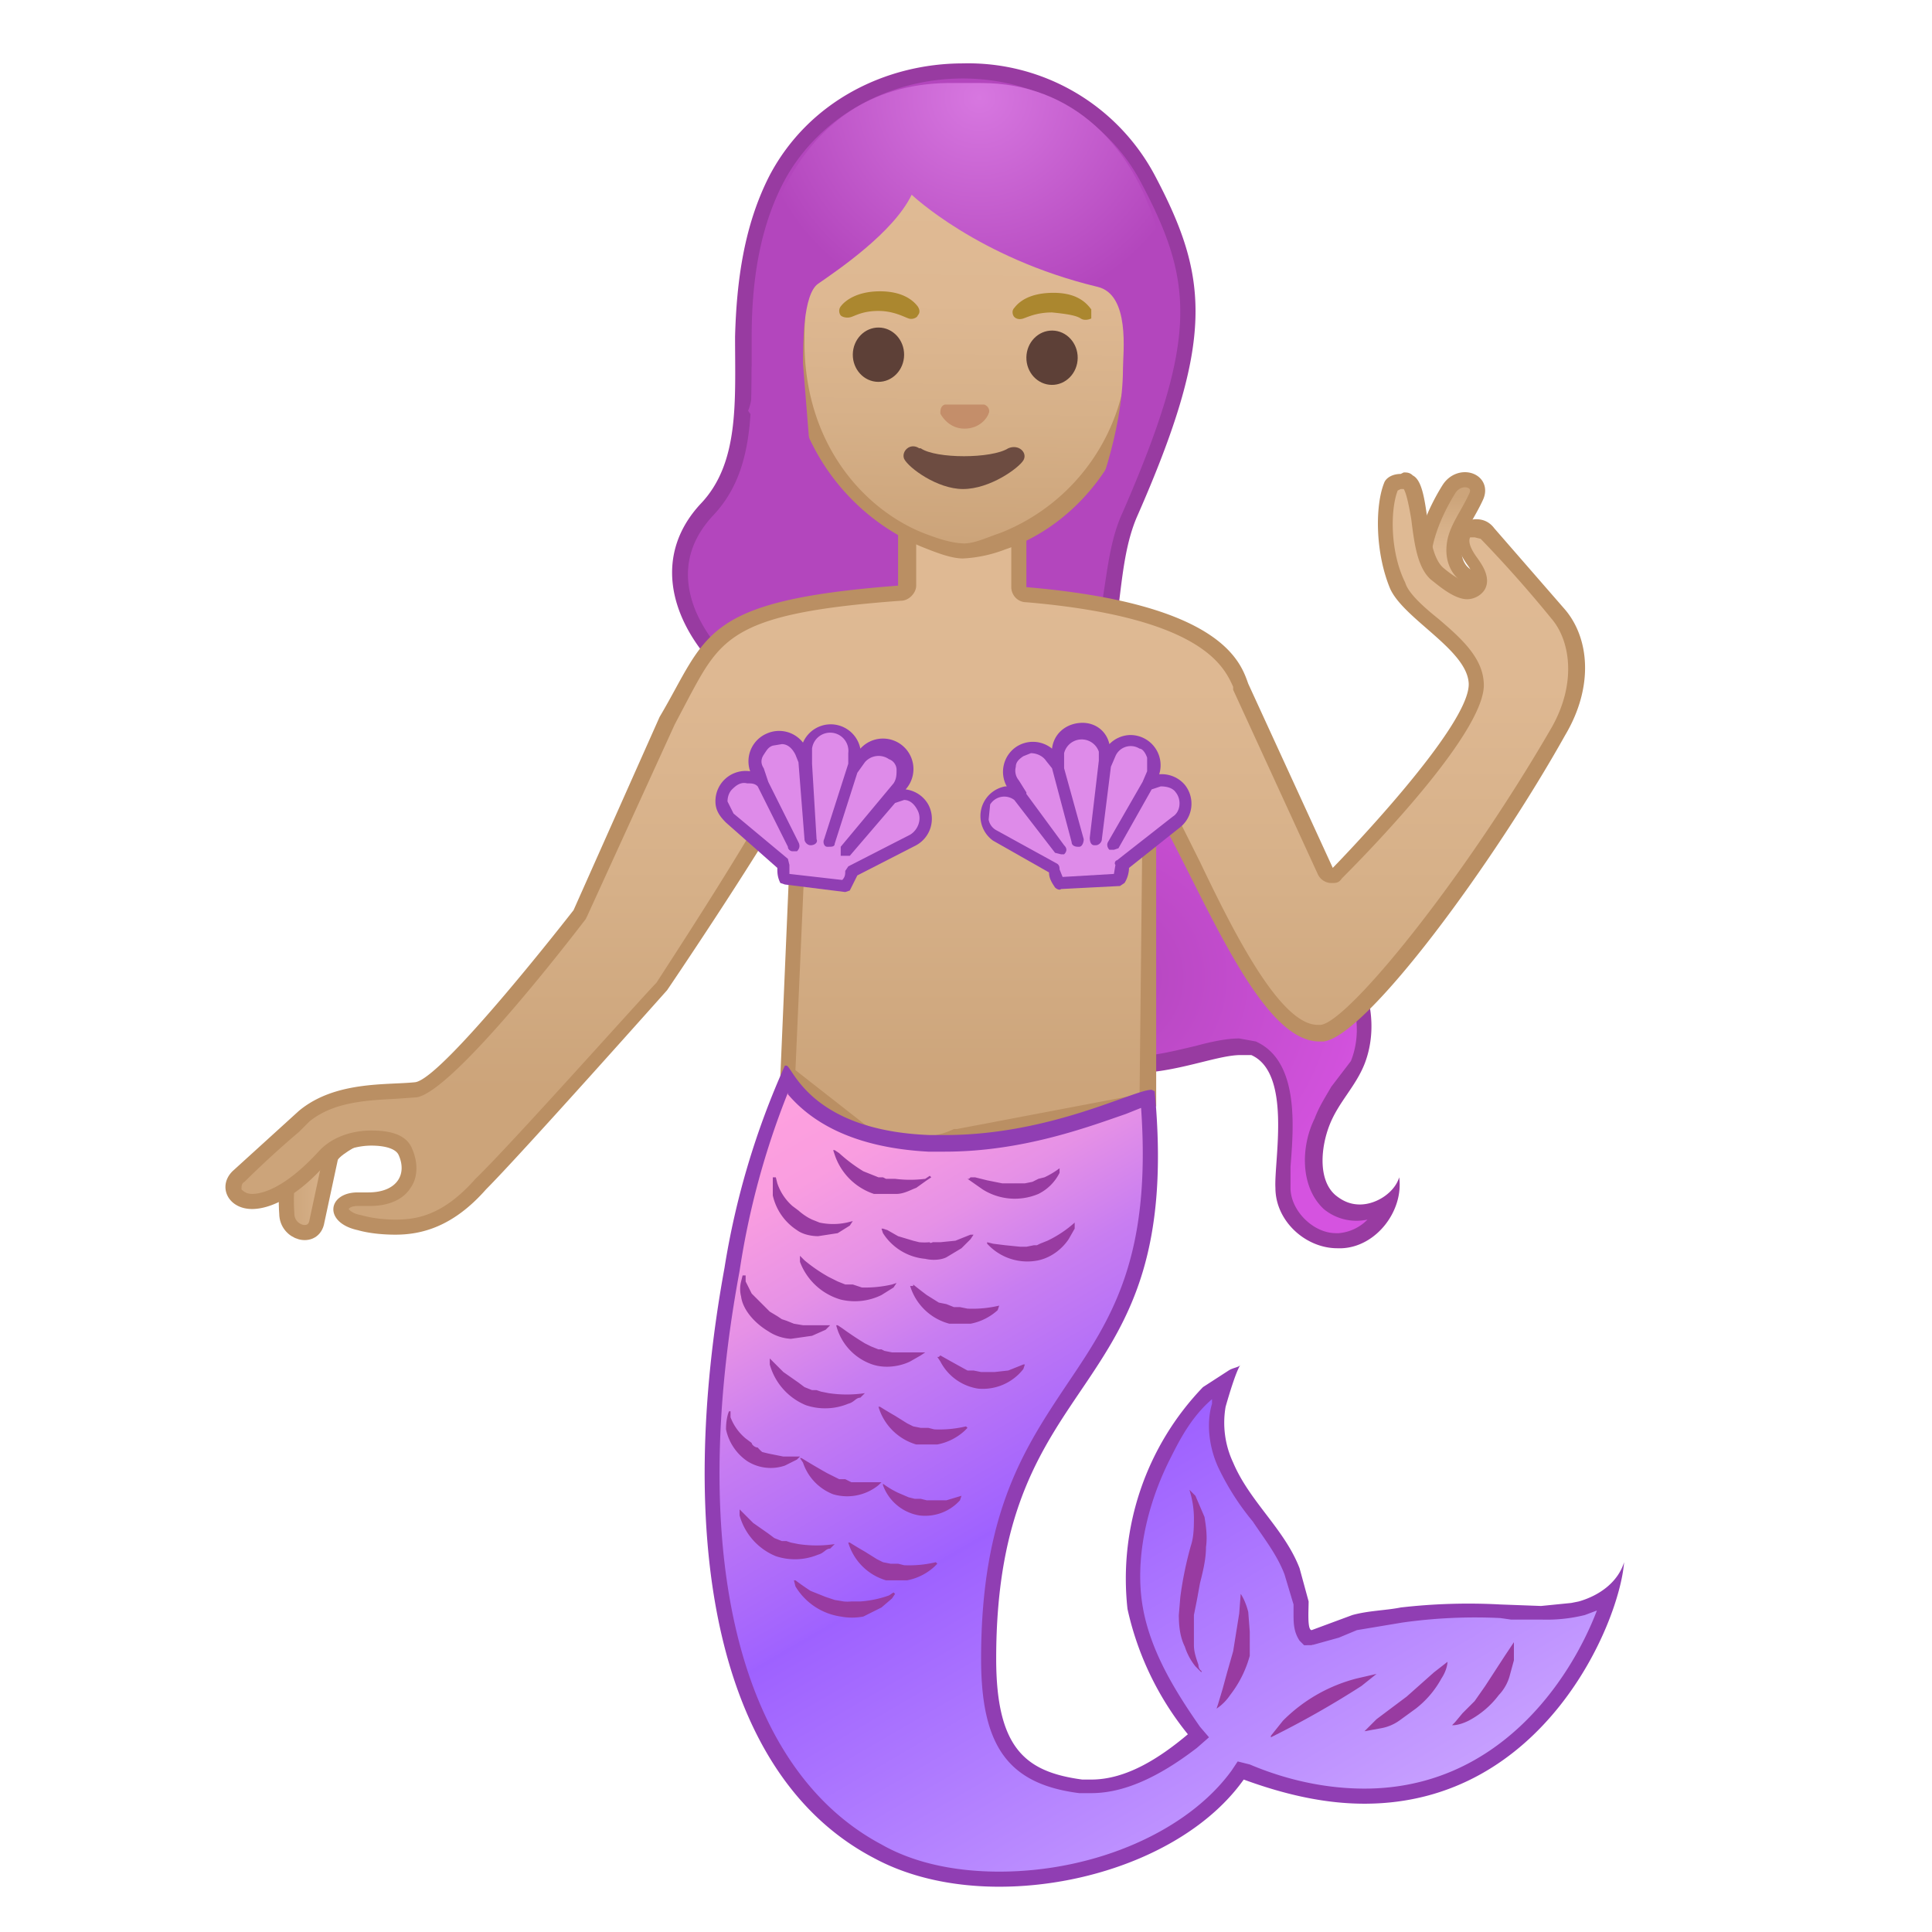 <svg viewBox="0 0 128 128" xmlns="http://www.w3.org/2000/svg" xmlns:xlink="http://www.w3.org/1999/xlink"><linearGradient id="a" x1="19" x2="26.6" y1="77.3" y2="77.3" gradientUnits="userSpaceOnUse"><stop stop-color="#CCA47A" offset="0"/><stop stop-color="#D6B088" offset=".3"/><stop stop-color="#DEB892" offset=".6"/><stop stop-color="#E0BB95" offset="1"/></linearGradient><path d="M19 80.4c0 1.3 1.8 1.8 2 .5l.9-4.2c.3-1 4.9-2.7 4.7-3-.2-.3-1.3-.4-1.6-.6-.9-.4-2.8.1-3.6.6-2.5 1.1-2.5 5.4-2.4 6.7z" fill="url(#a)" stroke="#BA8F63" stroke-linecap="round" stroke-linejoin="round" stroke-miterlimit="10"/><radialGradient id="b" cx="72.6" cy="65.7" r="18.6" gradientTransform="rotate(-14.3 69.2 62.1)" gradientUnits="userSpaceOnUse"><stop stop-color="#B346BD" offset="0"/><stop stop-color="#D553E0" offset="1"/></radialGradient><path d="M88.6 82.3a3.8 3.8 0 0 1-3.6-3.5v-1.4c.3-2.7.6-6.7-1.9-7.8l-1-.2c-.7 0-1.6.3-2.6.5-1.4.4-3 .8-4.5.8-3.7 0-6.3-2.3-8-7a7 7 0 0 0-5.4-4c-.7-.2-1.4-.2-2-.2-2.1 0-3.5 0-4.6-2.4-.9-1.9.6-3.2 3-4.9.7-.6 1.5-1.1 2-1.7l1.1-1.3 1.8-2a10.1 10.1 0 0 1 7.7-2.7c2.9.2 5.5 2 6.7 4.4.6 1.3.9 2.8 1.2 4.2.4 2.3.9 4.6 2.6 6.2 1 1 2.5 1.6 3.8 2.1 1 .5 2 .8 2.9 1.5 2.3 1.6 3.2 5 2.1 7.6l-1.1 2-1.2 2c-.7 1.7-.8 4 .6 5.2.5.5 1.2.7 1.9.7s1.3-.2 1.9-.5a4 4 0 0 1-.6 1c-.7.9-1.6 1.4-2.5 1.4h-.3z" fill="url(#b)"/><path d="M69.8 45h.8a8 8 0 0 1 6.2 4.1 17 17 0 0 1 1.2 4c.4 2.4.9 4.8 2.7 6.6 1.2 1 2.6 1.6 4 2.2 1 .4 2 .8 2.8 1.4 2 1.5 3 4.5 2 7L88.2 72c-.4.7-.8 1.3-1.1 2.1-.9 1.8-1 4.5.6 6a3.4 3.4 0 0 0 2.9.7 3 3 0 0 1-1.9.9h-.2c-1.5 0-3-1.5-3-3v-1.4c.2-2.6.6-7-2.3-8.3l-1.1-.2c-.8 0-1.8.2-2.9.5-1.3.3-2.8.7-4.3.7-2.2 0-5.3-.7-7.6-6.6a7.5 7.5 0 0 0-5.7-4.4l-2.2-.1c-2 0-3 0-4-2-.7-1.7.5-2.8 2.7-4.4a14 14 0 0 0 3.3-3.1l1.8-2a9.7 9.7 0 0 1 6.5-2.6m0-1c-2.7 0-5.3 1-7.3 3L59.6 50c-1.8 2-6.6 3.8-5 7.3 1.6 3.5 4 2.4 7 2.7 2 .3 4.2 2 4.9 3.8 2.2 5.9 5.4 7.3 8.5 7.3 2.9 0 5.6-1.2 7.2-1.2h.7c2.7 1.2 1.5 7 1.6 8.8 0 2.2 2 4 4.1 4h.3c2.3-.1 4.1-2.5 3.8-4.7-.3 1-1.5 1.8-2.6 1.8-.6 0-1.1-.2-1.6-.6-1.2-1-1-3.2-.4-4.7s1.7-2.5 2.3-4c1.1-2.8.2-6.4-2.3-8.2-2-1.5-4.8-1.8-6.7-3.5-2.6-2.6-2-7-3.7-10.3a9 9 0 0 0-8-4.7z" fill="#983BA1"/><path d="M60.8 49.3c-6.6 0-13.1-3.8-15.2-8.6a6 6 0 0 1 1.2-6.9c2.4-2.5 2.4-6.1 2.4-10v-1.5c.1-4.3.8-7.7 2.3-10.4 2.3-4.4 7-7.2 12.3-7.2a14 14 0 0 1 12.3 7.1c3.5 6.7 3.8 10.7-1.2 22.3-.8 1.7-1 3.5-1.2 5.3-.7 5.1-1.3 10-12.4 10l-.5-.1z" fill="#B346BD"/><path d="M63.8 4.2v1c5 0 9.6 2.7 11.8 6.9 3.5 6.6 3.8 10.3-1.2 21.8-.8 1.7-1 3.6-1.3 5.5-.6 5-1.1 9.4-11.8 9.4h-.5c-5.5-.1-12.5-3.2-14.7-8.3-.7-1.7-1-4 1.1-6.3 2.6-2.7 2.6-6.4 2.6-10.3v-1.6c0-4.2.7-7.5 2.1-10.2 2.2-4.2 6.8-6.9 11.9-6.9v-1m0 0c-5.1 0-10.2 2.5-12.8 7.4-1.7 3.3-2.2 7-2.3 10.7 0 4.3.3 8.4-2.3 11.1-6 6.5 3.4 16.3 14.4 16.4h.5c15.6 0 11.4-9.3 14-15.5 5.2-11.8 4.8-15.9 1.2-22.7a14 14 0 0 0-12.7-7.4z" fill="#983BA1"/><linearGradient id="c" x1="96.5" x2="96.5" y1="32.9" y2="39.2" gradientUnits="userSpaceOnUse"><stop stop-color="#CCA47A" offset="0"/><stop stop-color="#D6B088" offset=".3"/><stop stop-color="#DEB892" offset=".6"/><stop stop-color="#E0BB95" offset="1"/></linearGradient><path d="M96 32.4c.7-1.1 2.3-.6 1.8.5s-1.2 2-1.4 2.9 0 1.8.7 2.3l.9.5c.3.2.6.5.6.9 0 .3-.2.6-.5.8s-.6.2-1 .1a3 3 0 0 1-2.3-1.3c-1.4-2.1.5-5.6 1.2-6.7z" fill="url(#c)" stroke="#BA8F63" stroke-linecap="round" stroke-linejoin="round" stroke-miterlimit="10"/><linearGradient id="d" x1="59.9" x2="59.9" y1="27.5" y2="72.2" gradientUnits="userSpaceOnUse"><stop stop-color="#E0BB95" offset="0"/><stop stop-color="#DEB892" offset=".4"/><stop stop-color="#D6B088" offset=".7"/><stop stop-color="#CCA47A" offset="1"/></linearGradient><path d="M26.2 81.3c-.9 0-1.7-.1-2.4-.3-1-.2-1.3-.6-1.3-1 0-.2.4-.6 1.1-.6h.9c1 0 1.8-.3 2.2-1 .5-.5.5-1.3.1-2.1-.3-.7-1.4-1-2.2-1-1.3 0-2.5.5-3.2 1.3-2.3 2.6-4 3-4.7 3-.6 0-1-.2-1.2-.6-.1-.4 0-.8.3-1 .7-.9 2.3-2.3 3.6-3.4l.7-.6c1.7-1.5 4.2-1.6 6-1.7l1.4-.1a55 55 0 0 0 10.9-11.6v-.1c0-.1 3.3-7 5.8-12.8l1-1.8c2.2-4 3.2-5.8 14.4-6.6.3 0 .5-.3.5-.5v-3.4h7.5v3.4c0 .3.2.5.5.5 12 1.1 13.5 4.6 14 6l.2.2a27210.9 27210.9 0 0 0 6 12.5l.4-.1c1-1 9.5-9.8 9.2-12.7-.1-1.5-1.5-2.7-2.9-3.9-1-.8-2-1.7-2.3-2.5-1-2.3-1-5.2-.4-6.6 0-.1.2-.3.6-.3l.4.1c.3.2.5 1.5.6 2.4.2 1.5.5 3 1.3 3.7.7.6 1.5 1 2 1 .3 0 .6 0 .7-.3.3-.5 0-1-.4-1.5-.6-.8-.8-1.5-.6-1.9.2-.3.5-.4.8-.4.3 0 .6.2.8.4.5.7 1.2 1.4 2 2.2l2.7 3.1c1.3 1.6 1.8 4.5 0 7.7-5 8.9-13.2 19.8-15.7 20h-.2c-2.8 0-5.8-6.1-8.3-11-.6-1.5-1.3-2.8-1.9-4l-.4-.2h-.2c-.2 0-.3.2-.3.5L76 72.9l-12.5 2.4c-.9.4-1.8.5-2.8.5-1.3 0-2.7-.3-3.7-.9l-4.8-3.8.7-18.4c0-.3-.1-.5-.3-.6h-.2a301.9 301.9 0 0 1-8.6 13.2c0 .1-9.7 11-12 13.2a7.1 7.1 0 0 1-5.6 2.8z" fill="url(#d)"/><path d="M92.9 32.4h.1c.2.3.4 1.4.5 2 .2 1.6.4 3.2 1.3 4 .4.3 1.5 1.3 2.4 1.3.5 0 1-.3 1.2-.7.4-.8-.3-1.7-.5-2-.6-.8-.6-1.2-.5-1.4h.3l.4.1a83 83 0 0 1 4.7 5.3c1.2 1.4 1.7 4.2 0 7.2-5.9 10.2-13.5 19.5-15.3 19.7h-.2c-2.5 0-5.6-6.2-7.8-10.8l-2-4a1 1 0 0 0-1-.4 1 1 0 0 0-.8 1l-.2 18.8-12.1 2.3h-.2a5 5 0 0 1-2.4.5c-1.3 0-2.5-.3-3.5-.8l-4.6-3.6.8-18.2a1 1 0 0 0-1-1 1 1 0 0 0-1 .4c-2.3 4.3-7.5 12.2-8 13-.8.8-9.8 10.9-12 13-2.2 2.5-4 2.7-5.3 2.7-.8 0-1.6-.1-2.3-.3-.6-.1-.8-.4-.8-.4s.1-.2.6-.2h.8c1.2 0 2.2-.4 2.7-1.2.5-.7.5-1.7.1-2.6-.4-1-1.6-1.2-2.7-1.2-1.4 0-2.7.5-3.5 1.4-2.3 2.5-3.8 2.8-4.4 2.8-.4 0-.6-.2-.7-.3 0-.2 0-.4.2-.5a62 62 0 0 1 3.6-3.3l.7-.7c1.6-1.3 3.8-1.4 5.7-1.5l1.4-.1c2-.3 7.9-7.5 11.2-11.8l.1-.2L44.7 48l1-1.9c2.1-3.9 3-5.5 14-6.3.5 0 1-.5 1-1V36H67v2.9c0 .5.4 1 1 1 11.7 1 13.1 4.3 13.7 5.6v.2l5.6 12.2a1 1 0 0 0 1 .6c.2 0 .4 0 .6-.3 2.3-2.3 9.7-10 9.4-13-.1-1.7-1.6-3-3-4.2-1-.8-2-1.7-2.2-2.4-1-2-1-4.8-.5-6.1l.2-.1m0-1c-.6 0-1 .3-1.1.6-.6 1.5-.6 4.6.4 7 .9 2 5 4 5.2 6.2.3 2.8-9 12.3-9 12.3l-5.6-12.2C82.2 43.9 81 40 68 38.9v-4h-8.5v3.9c-13.1 1-12.6 3.3-15.8 8.7L38 60.3s-8.7 11.2-10.5 11.4c-1.9.2-5.3-.1-7.7 1.9l-4.4 4c-1 1-.3 2.5 1.3 2.5 1.2 0 3-.8 5-3.1.8-.8 2-1.1 2.9-1.1.9 0 1.6.2 1.8.6.6 1.3-.1 2.5-2 2.5h-.7c-2 0-2.3 2 0 2.5.7.2 1.6.3 2.5.3 1.7 0 3.8-.5 6-3 2.3-2.3 12-13.2 12-13.2s5.7-8.4 8.3-13l-.8 18.7 5 4a8.2 8.2 0 0 0 6.9.5l13-2.5V53.7C79.9 59.6 83.5 69 87.4 69h.3c2.9-.4 11.3-11.9 16-20.3 1.9-3.2 1.6-6.4 0-8.3L99 35c-.3-.4-.7-.6-1.2-.6-1 0-2 1-.6 3 .6.8.5 1.2.2 1.2-.4 0-1.1-.4-1.8-1-1.3-1.2-.8-5.5-2-6.1-.2-.2-.4-.2-.6-.2z" fill="#BA8F63"/><linearGradient id="e" x1="45.9" x2="45.9" y1="38.9" y2="12.4" gradientTransform="scale(-1 1) rotate(-.7 -256.7 8810.4)" gradientUnits="userSpaceOnUse"><stop stop-color="#CCA47A" offset="0"/><stop stop-color="#D6B088" offset=".3"/><stop stop-color="#DEB892" offset=".6"/><stop stop-color="#E0BB95" offset="1"/></linearGradient><path d="M63.8 36c-.8 0-1.7 0-2.6-.4-4-1.4-8.5-5.7-8.4-13.2C52.8 12.4 58.9 9 64 9h.1c5.2 0 11.2 3.7 11 13.7a13 13 0 0 1-8.7 13c-.9.3-1.7.3-2.5.3z" fill="url(#e)"/><path d="M64 9.2V9h.1c5 1 10.7 3.8 10.6 13.5a13.3 13.3 0 0 1-8.4 12.8c-.9.3-1.7.7-2.4.7-.8 0-1.7-.3-2.5-.6-3.8-1.4-8.2-5.7-8.1-13C53.3 12.8 59 9.2 64 9.2M64 8c-6 0-11.6 4.7-11.7 14.2a14.4 14.4 0 0 0 8.7 14c1 .4 2 .8 2.8.8a9 9 0 0 0 2.8-.6c4.2-1.4 9-6 9-13.6.2-9.6-5.4-14.2-11.4-14.3V8H64z" fill="#BA8F63"/><defs><path id="f" d="M78.1 34.4s-.6-15.8-1.2-18.3C75.3 9.6 71 5.5 65 5.5h-1.7c-11-.2-13 11-13.3 13.5-.2 2.5-.2 5.7-.2 7.1 0 3.4-7.4 7.7-7.4 7.7l35.7.6z"/></defs><clipPath id="g"><use xlink:href="#f"/></clipPath><g clip-path="url(#g)"><radialGradient id="h" cx="45.2" cy="9.6" r="14.9" gradientTransform="matrix(-1 -.013 -.012 .964 110.2 -2.2)" gradientUnits="userSpaceOnUse"><stop stop-color="#D777E0" offset="0"/><stop stop-color="#B346BD" offset="1"/></radialGradient><path d="M49.4 26.9c1-5.4.5-7.3.8-9.2.3-1.7 2-12.6 14-12.4C77.9 5.5 77.4 18 77.4 18v4.5s-.5 2.7-2 5.8-3 5.2-3 5.2 2-4.7 2-9.1c0-1 .5-4.9-1.7-5.4-7.9-1.9-12.3-6.1-12.3-6.1-1.2 2.5-4.9 5-6.2 5.9-1 .7-1 4-1 5.3l.5 6.2c-1.3-.9-3.7-2-4.3-3.4z" fill="url(#h)"/></g><path d="M62.6 26.8h2.6c.3.1.4.4.3.6-.1.3-.6 1-1.6 1s-1.5-.8-1.6-1c0-.2 0-.5.3-.6z" fill="#C48E6A"/><ellipse transform="rotate(-89.3 69.7 23.7)" cx="69.7" cy="23.7" rx="1.8" ry="1.7" fill="#5D4037"/><ellipse transform="rotate(-89.3 58.2 23.5)" cx="58.2" cy="23.5" rx="1.8" ry="1.7" fill="#5D4037"/><path d="M67.2 20.4c.3-.4 1-1 2.6-1s2.2.7 2.5 1.1v.6s-.4.2-.7 0-.9-.3-1.9-.4c-1 0-1.6.3-1.9.4s-.5 0-.6-.1c-.1-.1-.2-.4 0-.6zm-11.5-.1c.3-.4 1.1-1 2.6-1s2.2.6 2.5 1c.2.3.1.5 0 .6 0 .1-.3.3-.6.2s-1-.5-2-.5-1.5.3-1.8.4-.6 0-.7-.1a.5.5 0 0 1 0-.6z" fill="#AB872F"/><path d="M61 29.7c1 .7 4.7.7 5.8 0 .7-.3 1.3.3 1 .8s-2.2 1.9-4 1.9c-1.7 0-3.6-1.4-3.9-2-.2-.5.4-1.1 1-.7z" fill="#6D4C41"/><path d="M61.5 53.3a2 2 0 0 0-1.5-1 2 2 0 0 0-3-2.7 2 2 0 0 0-3.8-.4 2 2 0 0 0-2.4-.6 2 2 0 0 0-1.1 2.5 2 2 0 0 0-2.3 2c0 .6.3 1 .7 1.4l3.4 3c0 .3 0 .6.2 1l.3.1 4 .5.3-.1.5-1 3.9-2a2 2 0 0 0 .8-2.7z" fill="#903EB3"/><path d="M60.3 55.3l-4.1 2.1-.2.3c0 .2 0 .4-.2.6l-3.5-.4v-.6l-.1-.4-3.6-3-.4-.8c0-.3.1-.6.3-.8.3-.3.6-.5 1-.4.3 0 .5 0 .7.2l2 4c0 .2.2.3.3.3h.3c.2-.2.2-.4.1-.6l-2-4-.3-.9c-.2-.3-.2-.6 0-.9s.3-.5.6-.6l.6-.1c.4 0 .7.3.9.7l.2.5.4 5.1c0 .2.2.4.4.4.3 0 .5-.2.4-.4l-.3-5v-1a1.2 1.2 0 0 1 2.4.3v.7l-1.6 5c-.1.2 0 .5.2.5h.1c.2 0 .4 0 .4-.2l1.5-4.7.5-.7a1.2 1.2 0 0 1 1.6-.2c.3.1.5.4.5.7 0 .3 0 .6-.2.9l-.5.6-3 3.6v.6h.6l3-3.5.6-.2c.4 0 .7.3.9.7.3.6 0 1.3-.5 1.6z" fill="#DE8BE9"/><path d="M78.5 52a2 2 0 0 0-1.7-.7 2 2 0 0 0-2-2.6 2 2 0 0 0-1.3.6c-.2-.9-1-1.5-2-1.4s-1.7.8-1.8 1.7a2 2 0 0 0-2.4-.1 2 2 0 0 0-.6 2.6h-.1a2 2 0 0 0-.8 3.6l3.7 2.1c0 .4.2.7.4 1 .1.1.3.2.4.1l3.9-.2.3-.2c.2-.3.3-.7.3-1l3.4-2.7a2 2 0 0 0 .3-2.8z" fill="#903EB3"/><path d="M77.7 54.1L74 57c-.1 0-.2.2-.1.3l-.1.6-3.4.2-.2-.5c0-.1 0-.3-.2-.4L66 55a1 1 0 0 1-.5-.7l.1-1a1.1 1.1 0 0 1 1.6-.3l2.7 3.5.4.1h.2c.2-.2.2-.4 0-.6L68 52.6v-.1l-.5-.8a1 1 0 0 1-.2-.9c0-.3.2-.5.5-.7l.5-.2c.4 0 .8.2 1 .5l.4.5 1.3 4.9c0 .2.2.3.4.3h.1c.2 0 .3-.3.3-.5l-1.3-4.7v-1a1.2 1.2 0 0 1 2.3-.1v.6l-.6 5.1c0 .3.1.5.3.5h.1c.2 0 .4-.2.4-.4l.6-4.8.3-.7a1.1 1.1 0 0 1 1.6-.5c.2 0 .4.3.5.6v.9l-.3.7-2.3 4c-.1.2 0 .4.1.5h.3l.3-.1 2.2-3.9.6-.2c.4 0 .8.1 1 .4.4.5.3 1.3-.2 1.6z" fill="#DE8BE9"/><linearGradient id="i" x1="55.1" x2="88" y1="69.7" y2="126.2" gradientUnits="userSpaceOnUse"><stop stop-color="#FFA1DE" offset="0"/><stop stop-color="#F99DE0" offset=".1"/><stop stop-color="#E691E6" offset=".2"/><stop stop-color="#C87DF1" offset=".3"/><stop stop-color="#9F62FF" offset=".5"/><stop stop-color="#9E61FF" offset=".5"/><stop stop-color="#B98AFF" offset=".8"/><stop stop-color="#CBA6FF" offset="1"/></linearGradient><path d="M66.2 124.5c-3 0-5.9-.6-8-1.8-9.7-5.1-13.3-19.5-9.7-38.6.7-4 1.8-9 3.6-12.6.8 1.2 3 4 9.4 4.3h1.1c5 0 9.2-1.6 11.7-2.5l1.7-.6c1 10.7-1.9 14.8-4.9 19.3-2.7 4.1-5.6 8.3-5.6 17.9 0 6.4 2.3 8 6 8.4h.8c2 0 4.2-1 6.7-3l.3-.3-.2-.3a20.1 20.1 0 0 1-3.9-8.2 17.7 17.7 0 0 1 4.7-14.2l1.2-.8-.4 1.6c-.3 1.2-.1 2.7.5 4a13 13 0 0 0 2.1 3.4 11.7 11.7 0 0 1 2.8 6.3c0 .6 0 1.4.4 1.8l.1.4h.3c.1 0 .1-.2 1.6-.7l1.2-.6 3-.6h.2a33.8 33.8 0 0 1 6.4-.3h2.8a10.2 10.2 0 0 0 2.7-.3 6 6 0 0 0 1.8-1c-1.4 4.8-6.3 13.5-16.2 13.5-2.5 0-5.1-.5-7.9-1.6l-.3-.1-.3.3c-2.9 4.1-9.2 6.9-15.7 6.9z" fill="url(#i)"/><path d="M52.2 72.5c1.2 1.4 3.7 3.5 9.3 3.8h1.1c5.1 0 9.4-1.6 12-2.5l1-.4c.7 10-2 14-4.9 18.3-2.8 4.2-5.7 8.5-5.7 18.2 0 5.8 1.8 8.3 6.5 8.9h.8c2.1 0 4.4-1 7-3l.8-.7-.6-.7c-1.6-2.3-3.3-5-3.8-8s.2-6.6 1.9-9.9c.6-1.2 1.4-2.7 2.7-3.8v.3c-.4 1.3-.2 3 .5 4.4a17 17 0 0 0 2.2 3.4c.8 1.2 1.6 2.2 2.1 3.5l.6 2v.6c0 .6 0 1.2.4 1.8l.3.3h.5l1.8-.5 1.2-.5 3-.5a34.5 34.5 0 0 1 6.5-.3l.7.1h2a10.5 10.5 0 0 0 2.9-.3l.8-.3c-1.8 4.7-6.6 11.8-15.4 11.8-2.4 0-5-.5-7.6-1.6l-.8-.2-.4.6c-2.9 4-9 6.7-15.4 6.7-3 0-5.7-.6-7.8-1.8-9.4-5-12.9-19.2-9.4-38a53 53 0 0 1 3.2-11.8m-.1-1.8H52A53 53 0 0 0 48 84c-3.2 17.5-.8 33.5 9.9 39.1 2.4 1.3 5.3 1.9 8.3 1.9 6.3 0 13-2.6 16.2-7.1 3 1.1 5.6 1.6 8 1.6 11.9 0 16.9-12 17.2-16-.4 1.3-1.6 2.2-3 2.6l-.5.1-2 .2-2.7-.1a39.3 39.3 0 0 0-6.6.2c-1 .2-2.1.2-3.2.5l-2.7 1c-.3 0-.2-1.3-.2-1.9l-.6-2.2c-1-2.6-3.3-4.4-4.4-7a6.2 6.2 0 0 1-.5-3.7c.2-.7.7-2.4 1-2.8-.1.2-.5.2-.8.4l-1.7 1.1a18.3 18.3 0 0 0-5 14.7 20 20 0 0 0 4 8.3c-1.9 1.6-4.1 3-6.4 3h-.6c-3.7-.5-5.7-2-5.7-8C66 90 78.5 93.4 76.5 72.3l-.2-.1c-1.2 0-6.7 3-13.7 3h-1c-8-.3-9.1-4.6-9.5-4.6z" fill="#903EB3"/><path d="M51.4 78l.1.4a3.5 3.5 0 0 0 1 1.5l.4.3a4 4 0 0 0 .7.5l.2.1.5.2a4.3 4.3 0 0 0 1.8 0l.4-.1-.2.3-.8.5-1.3.2c-.4 0-1-.1-1.4-.4a3.7 3.7 0 0 1-1.6-2.3V78h.2zm7.1 3.4l.3.1.7.4 1 .3.4.1a4 4 0 0 0 .7 0c0 .1.2 0 .2 0h.5l1-.1 1-.4h.2l-.2.3-.6.6-1 .6c-.4.2-1 .2-1.4.1a3.7 3.7 0 0 1-2.8-1.7l-.1-.3zm2 3.7a29 29 0 0 0 .9.7l.8.5.5.1.5.2h.4l.5.1a7.6 7.6 0 0 0 2.1-.2l-.1.3a3.7 3.7 0 0 1-1.8.9h-1.4a3.7 3.7 0 0 1-2.6-2.5h.2zm4.9-2.8l.4.1.8.1 1 .1h.4l.5-.1h.2l.2-.1.5-.2a7.6 7.6 0 0 0 1.8-1.2v.4l-.4.7c-.4.6-1.1 1.2-2 1.4a3.6 3.6 0 0 1-3.2-.9l-.2-.2zm-16 2.2v.4l.4.8.4.4.4.4.4.4.5.3.3.2.3.1.5.2.6.1H55l-.3.3-.9.4-1.4.2a3 3 0 0 1-1.5-.5c-1-.6-1.7-1.5-1.8-2.3a2 2 0 0 1 0-1l.1-.4h.1zm6.1 3.3l.3.2a21.8 21.8 0 0 0 1.5 1l.4.2.5.2h.2l.2.1.5.1h2.2l-.3.2-.7.4c-.6.3-1.6.5-2.5.2a3.7 3.7 0 0 1-2.4-2.6h.1zm6.8 2a115.6 115.6 0 0 0 1.8 1h.4l.5.1h.9l.9-.1 1-.4h.1l-.1.3a3.4 3.4 0 0 1-3 1.3 3.4 3.4 0 0 1-2.5-1.8l-.2-.3h.1zm-13.9 3.7v.4a3.4 3.4 0 0 0 1 1.4l.4.3c0 .1.2.3.4.3a2.1 2.1 0 0 0 .3.3l.4.1 1 .2H53l-.2.2-.8.4a2.9 2.9 0 0 1-2.5-.3 3.4 3.4 0 0 1-1.4-2.1c0-.8.2-1.2.2-1.2zm4.7 3.1a48.9 48.9 0 0 0 1.7 1l.4.2.4.2h.4l.4.2h2l-.2.2a3.3 3.3 0 0 1-3 .6 3.4 3.4 0 0 1-2-2.1l-.2-.3h.1zm5.4 1.7a6 6 0 0 0 1 .6l.7.3.4.1h.4l.4.1h1.3l1-.3-.1.3a3.1 3.1 0 0 1-2.7 1 3.1 3.1 0 0 1-2.4-2zm-3.2-22.1l.3.2a10.3 10.3 0 0 0 1.6 1.2l.5.2.5.2h.3l.2.1h.6a7.9 7.9 0 0 0 2 0l.3-.2.1.1-.3.2-.7.5c-.3.1-.8.4-1.3.4h-1.5a4.1 4.1 0 0 1-2.6-2.6l-.1-.3zm9 1.8h.3l.8.2 1 .2h1.5l.5-.1.4-.2.4-.1a5.6 5.6 0 0 0 1-.6v.3a3.1 3.1 0 0 1-1.4 1.4 4 4 0 0 1-3.7-.3l-1-.7h.1zM53 83.2l.3.3a10.3 10.3 0 0 0 1.6 1.1l.6.3.5.2h.5l.6.2a7.9 7.9 0 0 0 2-.2l.3-.1-.2.3-.8.5a4 4 0 0 1-2.7.3 4.1 4.1 0 0 1-2.7-2.5v-.3zm5.3 10a29 29 0 0 0 1 .6l.8.5.4.2.5.1h.5l.4.1a7.6 7.6 0 0 0 2.1-.2l.1.1-.2.2a3.7 3.7 0 0 1-1.8.9h-1.4a3.7 3.7 0 0 1-2.5-2.5zM51 90l.3.3.6.6 1 .7.4.3.5.2h.3l.3.1.5.1a8.1 8.1 0 0 0 2.4 0l-.3.3c-.3 0-.4.3-.8.4a4 4 0 0 1-2.8.1 4.1 4.1 0 0 1-2.4-2.7V90zm5.3 12.2a29 29 0 0 0 1 .6l.8.5.4.2.5.1h.5l.4.1a7.6 7.6 0 0 0 2.1-.2l.1.1-.2.2a3.7 3.7 0 0 1-1.8.9h-1.4a3.7 3.7 0 0 1-2.5-2.5zM49 100l.3.3.6.6 1 .7.4.3.5.2h.3l.3.1.5.1a8.1 8.1 0 0 0 2.4 0l-.3.3c-.3 0-.4.3-.8.4a4 4 0 0 1-2.8.1 4.1 4.1 0 0 1-2.4-2.7v-.4zm3.7 4.7a19 19 0 0 0 1 .7l1 .4.6.2.6.1a2.5 2.5 0 0 0 .5 0h.6a7 7 0 0 0 1.9-.4l.3-.2.1.1-.2.3-.7.6-1.2.6a4 4 0 0 1-1.5 0 4.2 4.2 0 0 1-3-2l-.1-.4zM84.2 115l.8-1a10.6 10.6 0 0 1 4.9-2.8l1.3-.3-1 .8a61.2 61.2 0 0 1-6 3.4zm6.2-.3l.8-.8 2-1.5 1.8-1.6.9-.7s0 .5-.4 1.1a6.4 6.4 0 0 1-1.7 2l-1.1.8a3 3 0 0 1-1.2.5l-1.1.2zm5.8-.4l.2-.2.5-.6.8-.8.7-1 1.3-2 .6-.9v1.2l-.3 1.1a3 3 0 0 1-.7 1.2 6 6 0 0 1-2 1.7c-.6.3-1 .3-1 .3zm-15.6-1.1l.1-.3.3-1 .3-1.1.4-1.4.4-2.5.1-1.3s.3.4.5 1.2l.1 1.3v1.6a7.4 7.4 0 0 1-1.3 2.6c-.4.6-.9.9-.9.9zm-1-2.4l-.4-.4a4 4 0 0 1-.7-1.3c-.3-.6-.4-1.3-.4-2.1l.1-1.2a24 24 0 0 1 .7-3.4c.2-.6.2-1.3.2-1.9a6.3 6.3 0 0 0-.3-1.8l.4.4.6 1.4c.1.6.2 1.3.1 2 0 .8-.2 1.6-.4 2.4l-.2 1.1-.2 1v2c0 .5.2 1 .3 1.3 0 .3.2.4.2.4z" fill="#983BA1"/></svg>